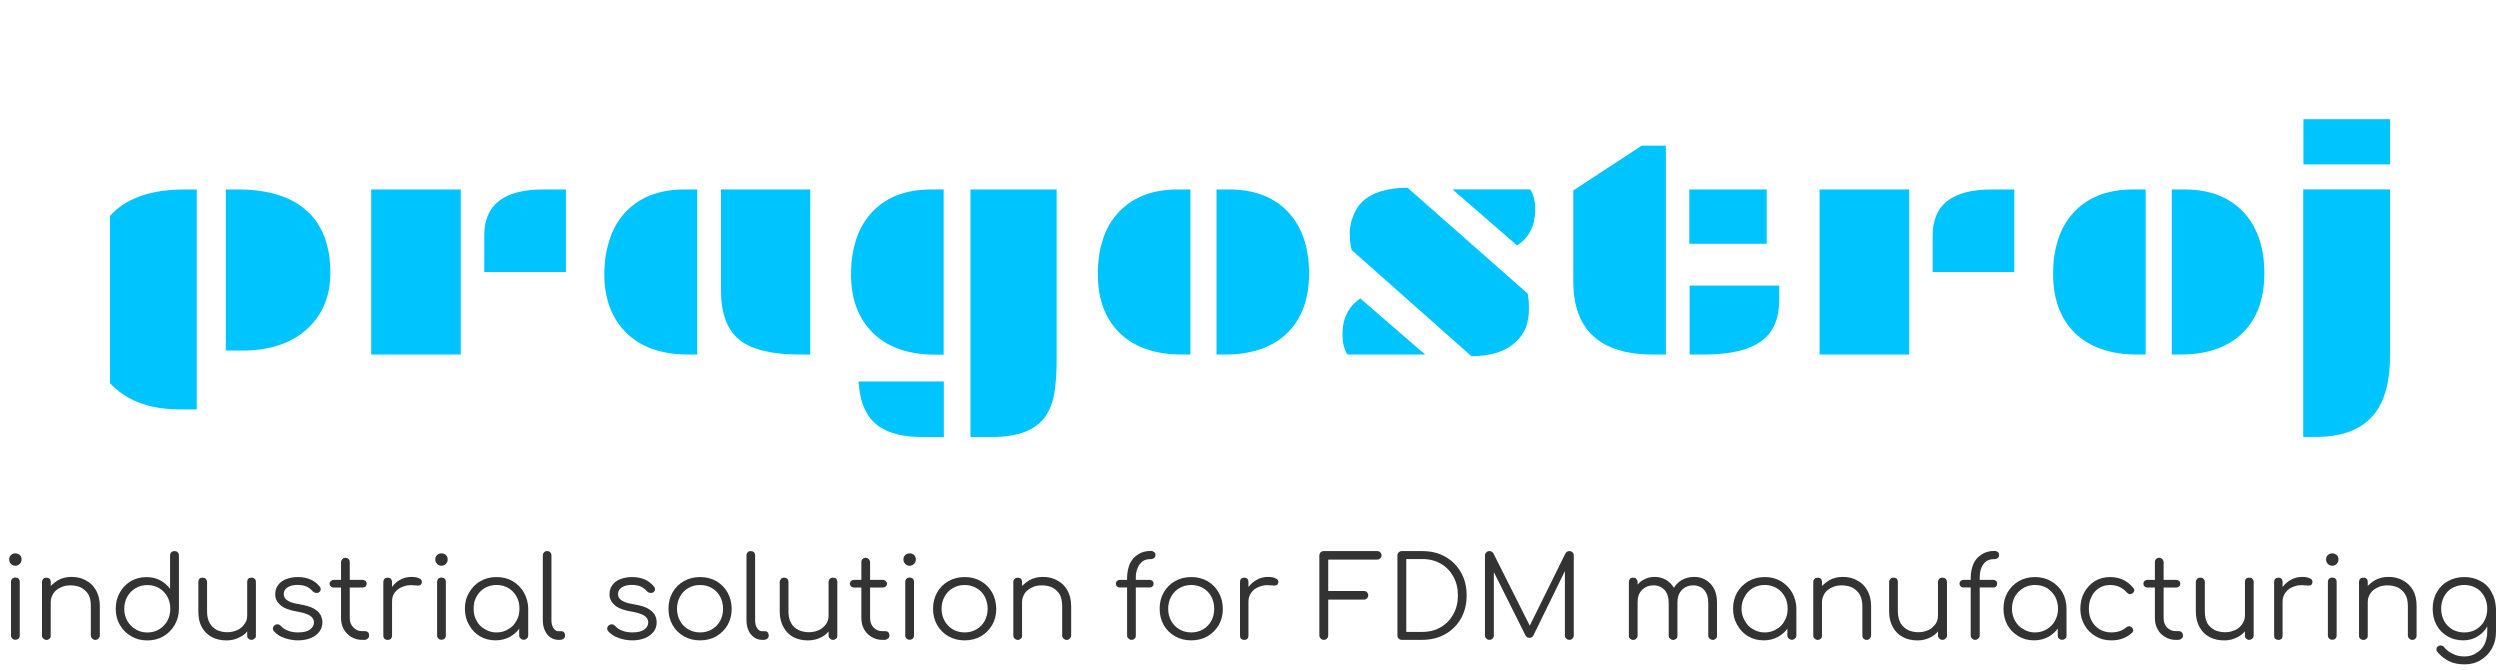 <svg width="362" height="97" viewBox="0 0 362 97" fill="none" xmlns="http://www.w3.org/2000/svg">
<path d="M2.235 92.637C2.037 92.637 1.889 92.571 1.774 92.456C1.659 92.341 1.593 92.193 1.593 91.995V84.275C1.593 84.077 1.659 83.912 1.774 83.797C1.889 83.682 2.037 83.632 2.235 83.632C2.416 83.632 2.581 83.682 2.696 83.797C2.811 83.912 2.861 84.077 2.861 84.275V91.995C2.861 92.193 2.811 92.341 2.696 92.456C2.581 92.571 2.416 92.637 2.235 92.637ZM2.219 81.921C1.972 81.921 1.774 81.838 1.593 81.657C1.412 81.476 1.33 81.262 1.33 81.015C1.33 80.735 1.412 80.521 1.609 80.357C1.774 80.209 1.988 80.126 2.235 80.126C2.465 80.126 2.663 80.209 2.861 80.357C3.042 80.521 3.124 80.735 3.124 81.015C3.124 81.262 3.042 81.476 2.861 81.657C2.679 81.838 2.465 81.921 2.219 81.921Z" fill="#333333"/>
<path d="M7.345 84.839C7.661 84.522 8.016 84.246 8.411 84.009C9.004 83.693 9.636 83.535 10.347 83.535C11.137 83.535 11.849 83.693 12.441 84.048C13.073 84.365 13.547 84.839 13.903 85.471C14.258 86.103 14.456 86.854 14.456 87.762V92.029C14.456 92.187 14.377 92.345 14.258 92.464C14.14 92.582 13.982 92.661 13.824 92.661C13.627 92.661 13.468 92.582 13.35 92.464C13.231 92.345 13.152 92.187 13.152 92.029V87.762C13.152 87.051 13.033 86.498 12.796 86.064C12.52 85.629 12.164 85.313 11.73 85.076C11.295 84.878 10.781 84.76 10.228 84.76C9.675 84.76 9.201 84.839 8.767 85.076C8.332 85.273 7.977 85.55 7.74 85.905C7.503 86.3 7.345 86.696 7.345 87.17V92.029C7.345 92.227 7.305 92.385 7.186 92.464C7.068 92.582 6.91 92.661 6.752 92.661C6.554 92.661 6.396 92.582 6.277 92.464C6.159 92.385 6.08 92.227 6.08 92.029V84.286C6.08 84.088 6.159 83.93 6.277 83.811C6.396 83.693 6.554 83.653 6.752 83.653C6.91 83.653 7.068 83.693 7.186 83.811C7.305 83.93 7.345 84.088 7.345 84.286V84.839Z" fill="#333333"/>
<path d="M21.333 92.735C20.461 92.735 19.687 92.538 18.996 92.126C18.305 91.731 17.761 91.188 17.366 90.496C16.955 89.805 16.757 89.015 16.757 88.142C16.757 87.27 16.955 86.496 17.35 85.805C17.728 85.113 18.255 84.57 18.93 84.159C19.605 83.764 20.362 83.566 21.202 83.566C21.942 83.566 22.601 83.714 23.194 84.027C23.786 84.34 24.264 84.768 24.626 85.278V80.438C24.626 80.241 24.692 80.093 24.807 79.961C24.922 79.846 25.087 79.796 25.268 79.796C25.449 79.796 25.613 79.846 25.729 79.961C25.844 80.093 25.91 80.241 25.91 80.438V88.208C25.893 89.064 25.679 89.838 25.284 90.513C24.873 91.204 24.329 91.748 23.654 92.143C22.963 92.538 22.189 92.735 21.333 92.735ZM21.333 91.583C21.975 91.583 22.535 91.435 23.046 91.122C23.539 90.826 23.934 90.414 24.231 89.904C24.511 89.394 24.659 88.801 24.659 88.142C24.659 87.5 24.511 86.908 24.231 86.381C23.934 85.871 23.539 85.459 23.046 85.163C22.535 84.867 21.975 84.718 21.333 84.718C20.708 84.718 20.148 84.867 19.638 85.163C19.128 85.459 18.733 85.871 18.436 86.381C18.14 86.908 17.992 87.5 17.992 88.142C17.992 88.801 18.14 89.394 18.436 89.904C18.733 90.414 19.128 90.826 19.638 91.122C20.148 91.435 20.708 91.583 21.333 91.583Z" fill="#333333"/>
<path d="M35.793 91.428C35.516 91.784 35.16 92.06 34.725 92.258C34.172 92.574 33.501 92.732 32.79 92.732C32 92.732 31.328 92.574 30.696 92.258C30.103 91.942 29.59 91.468 29.234 90.835C28.879 90.203 28.721 89.453 28.721 88.544V84.277C28.721 84.08 28.76 83.961 28.879 83.803C28.997 83.684 29.155 83.645 29.352 83.645C29.511 83.645 29.668 83.684 29.787 83.803C29.905 83.961 29.984 84.08 29.984 84.277V88.544C29.984 89.216 30.103 89.769 30.38 90.243C30.616 90.677 30.973 90.993 31.407 91.231C31.881 91.428 32.355 91.546 32.908 91.546C33.461 91.546 33.936 91.428 34.37 91.231C34.805 91.033 35.16 90.717 35.398 90.361C35.674 90.006 35.793 89.611 35.793 89.137V84.277C35.793 84.08 35.832 83.922 35.951 83.803C36.069 83.684 36.227 83.645 36.425 83.645C36.622 83.645 36.74 83.684 36.859 83.803C37.017 83.922 37.056 84.08 37.056 84.277V92.021C37.056 92.218 37.017 92.376 36.859 92.455C36.74 92.574 36.622 92.653 36.425 92.653C36.227 92.653 36.069 92.574 35.951 92.455C35.832 92.376 35.793 92.218 35.793 92.021V91.428Z" fill="#333333"/>
<path d="M43.143 92.726C42.501 92.726 41.859 92.611 41.217 92.397C40.575 92.183 40.065 91.854 39.67 91.409C39.555 91.278 39.505 91.129 39.522 90.965C39.538 90.8 39.62 90.652 39.769 90.537C39.917 90.421 40.081 90.388 40.246 90.405C40.411 90.421 40.542 90.504 40.657 90.619C40.921 90.932 41.267 91.162 41.711 91.327C42.139 91.492 42.616 91.574 43.143 91.574C43.95 91.574 44.542 91.426 44.905 91.146C45.267 90.866 45.448 90.537 45.464 90.142C45.464 89.746 45.283 89.417 44.905 89.154C44.526 88.907 43.917 88.709 43.061 88.561C41.958 88.38 41.135 88.084 40.625 87.639C40.114 87.195 39.851 86.685 39.851 86.076C39.851 85.516 39.999 85.055 40.295 84.676C40.592 84.298 40.987 84.018 41.481 83.837C41.974 83.656 42.518 83.557 43.11 83.557C43.851 83.557 44.477 83.689 45.02 83.936C45.547 84.183 45.975 84.528 46.304 84.956C46.419 85.104 46.452 85.252 46.436 85.401C46.419 85.549 46.32 85.68 46.172 85.779C46.041 85.862 45.892 85.878 45.728 85.845C45.547 85.829 45.398 85.746 45.283 85.615C45.003 85.302 44.691 85.071 44.328 84.907C43.966 84.775 43.555 84.693 43.077 84.693C42.468 84.693 41.991 84.825 41.629 85.055C41.267 85.302 41.086 85.615 41.086 85.993C41.086 86.24 41.151 86.471 41.3 86.652C41.431 86.833 41.662 86.997 42.007 87.146C42.337 87.294 42.797 87.409 43.407 87.508C44.23 87.639 44.888 87.837 45.365 88.084C45.843 88.347 46.172 88.644 46.386 88.989C46.584 89.335 46.682 89.714 46.682 90.125C46.682 90.635 46.534 91.096 46.238 91.475C45.925 91.87 45.514 92.183 44.987 92.397C44.444 92.611 43.835 92.726 43.143 92.726Z" fill="#333333"/>
<path d="M49.381 83.964V81.436C49.381 81.238 49.46 81.08 49.579 80.962C49.658 80.843 49.816 80.764 50.013 80.764C50.211 80.764 50.368 80.843 50.487 80.962C50.605 81.08 50.645 81.238 50.645 81.436V83.964H52.502C52.66 83.964 52.819 84.043 52.937 84.122C53.016 84.241 53.094 84.359 53.094 84.517C53.094 84.675 53.016 84.833 52.937 84.912C52.819 85.031 52.66 85.07 52.502 85.07H50.645V89.456C50.645 90.048 50.803 90.483 51.159 90.838C51.475 91.194 51.91 91.392 52.423 91.392H52.858C53.016 91.392 53.173 91.431 53.292 91.55C53.41 91.668 53.45 91.826 53.45 92.024C53.45 92.221 53.371 92.379 53.253 92.458C53.134 92.577 52.976 92.656 52.779 92.656H52.423C51.83 92.656 51.317 92.498 50.843 92.221C50.408 91.945 50.053 91.589 49.776 91.115C49.5 90.641 49.381 90.088 49.381 89.456V85.07H48.314C48.156 85.07 47.998 85.031 47.919 84.912C47.8 84.833 47.721 84.675 47.721 84.517C47.721 84.359 47.8 84.241 47.919 84.122C47.998 84.043 48.156 83.964 48.314 83.964H49.381Z" fill="#333333"/>
<path d="M56.77 84.997C57.047 84.602 57.402 84.246 57.837 84.009C58.35 83.693 58.943 83.535 59.575 83.535C60.089 83.535 60.484 83.614 60.761 83.772C61.037 83.89 61.116 84.128 61.077 84.404C60.998 84.562 60.959 84.681 60.84 84.72C60.721 84.76 60.603 84.799 60.445 84.799C60.326 84.76 60.128 84.76 59.97 84.76C59.338 84.68 58.785 84.76 58.311 84.957C57.837 85.115 57.481 85.392 57.165 85.787C56.889 86.142 56.77 86.577 56.77 87.091V92.029C56.77 92.227 56.691 92.385 56.612 92.503C56.494 92.582 56.336 92.661 56.138 92.661C55.941 92.661 55.782 92.582 55.664 92.503C55.585 92.385 55.506 92.227 55.506 92.029V84.286C55.506 84.088 55.585 83.93 55.664 83.811C55.782 83.693 55.941 83.653 56.138 83.653C56.336 83.653 56.494 83.693 56.612 83.811C56.691 83.93 56.77 84.088 56.77 84.286V84.997Z" fill="#333333"/>
<path d="M63.933 92.637C63.736 92.637 63.587 92.571 63.472 92.456C63.357 92.341 63.291 92.193 63.291 91.995V84.275C63.291 84.077 63.357 83.912 63.472 83.797C63.587 83.682 63.736 83.632 63.933 83.632C64.114 83.632 64.279 83.682 64.394 83.797C64.509 83.912 64.559 84.077 64.559 84.275V91.995C64.559 92.193 64.509 92.341 64.394 92.456C64.279 92.571 64.114 92.637 63.933 92.637ZM63.917 81.921C63.67 81.921 63.472 81.838 63.291 81.657C63.11 81.476 63.028 81.262 63.028 81.015C63.028 80.735 63.11 80.521 63.308 80.357C63.472 80.209 63.686 80.126 63.933 80.126C64.164 80.126 64.361 80.209 64.559 80.357C64.74 80.521 64.822 80.735 64.822 81.015C64.822 81.262 64.74 81.476 64.559 81.657C64.378 81.838 64.164 81.921 63.917 81.921Z" fill="#333333"/>
<path d="M76.483 88.14V92.012C76.483 92.209 76.403 92.367 76.285 92.446C76.166 92.565 76.009 92.644 75.851 92.644C75.653 92.644 75.495 92.565 75.376 92.446C75.257 92.367 75.178 92.209 75.178 92.012V91.024C74.862 91.498 74.428 91.854 73.915 92.17C73.282 92.526 72.571 92.723 71.781 92.723C70.912 92.723 70.161 92.525 69.489 92.13C68.817 91.735 68.304 91.182 67.909 90.471C67.514 89.799 67.316 89.009 67.316 88.14C67.316 87.271 67.514 86.481 67.949 85.77C68.344 85.098 68.857 84.545 69.569 84.15C70.24 83.754 71.031 83.557 71.9 83.557C72.769 83.557 73.558 83.754 74.23 84.15C74.902 84.545 75.456 85.098 75.851 85.77C76.246 86.481 76.483 87.271 76.483 88.14ZM71.9 91.577C72.532 91.577 73.124 91.419 73.598 91.103C74.112 90.827 74.507 90.431 74.783 89.878C75.099 89.365 75.218 88.772 75.218 88.14C75.218 87.469 75.099 86.915 74.783 86.362C74.507 85.849 74.112 85.453 73.598 85.137C73.124 84.861 72.532 84.703 71.9 84.703C71.268 84.703 70.714 84.861 70.201 85.137C69.687 85.453 69.292 85.849 69.015 86.362C68.699 86.915 68.581 87.469 68.581 88.14C68.581 88.772 68.699 89.365 69.015 89.878C69.292 90.431 69.687 90.827 70.201 91.103C70.714 91.419 71.268 91.577 71.9 91.577Z" fill="#333333"/>
<path d="M80.87 92.653C80.425 92.653 80.046 92.538 79.701 92.291C79.355 92.044 79.075 91.715 78.894 91.287C78.697 90.859 78.598 90.365 78.598 89.805V80.422C78.598 80.241 78.664 80.093 78.779 79.961C78.894 79.846 79.042 79.796 79.223 79.796C79.404 79.796 79.569 79.846 79.684 79.961C79.783 80.093 79.849 80.241 79.849 80.422V89.805C79.849 90.282 79.948 90.661 80.145 90.957C80.326 91.254 80.573 91.402 80.87 91.402H81.281C81.446 91.402 81.578 91.451 81.676 91.566C81.775 91.698 81.824 91.846 81.824 92.027C81.824 92.208 81.758 92.357 81.627 92.472C81.479 92.587 81.298 92.653 81.084 92.653H80.87Z" fill="#333333"/>
<path d="M91.547 92.726C90.905 92.726 90.263 92.611 89.621 92.397C88.979 92.183 88.469 91.854 88.074 91.409C87.958 91.278 87.909 91.129 87.925 90.965C87.942 90.8 88.024 90.652 88.172 90.537C88.32 90.421 88.485 90.388 88.65 90.405C88.814 90.421 88.946 90.504 89.061 90.619C89.325 90.932 89.67 91.162 90.115 91.327C90.543 91.492 91.02 91.574 91.547 91.574C92.354 91.574 92.946 91.426 93.308 91.146C93.671 90.866 93.852 90.537 93.868 90.142C93.868 89.746 93.687 89.417 93.308 89.154C92.93 88.907 92.321 88.709 91.465 88.561C90.362 88.38 89.539 88.084 89.028 87.639C88.518 87.195 88.255 86.685 88.255 86.076C88.255 85.516 88.403 85.055 88.699 84.676C88.996 84.298 89.391 84.018 89.884 83.837C90.378 83.656 90.921 83.557 91.514 83.557C92.255 83.557 92.88 83.689 93.424 83.936C93.95 84.183 94.378 84.528 94.708 84.956C94.823 85.104 94.856 85.252 94.839 85.401C94.823 85.549 94.724 85.68 94.576 85.779C94.444 85.862 94.296 85.878 94.132 85.845C93.95 85.829 93.802 85.746 93.687 85.615C93.407 85.302 93.094 85.071 92.732 84.907C92.37 84.775 91.959 84.693 91.481 84.693C90.872 84.693 90.395 84.825 90.033 85.055C89.67 85.302 89.489 85.615 89.489 85.993C89.489 86.24 89.555 86.471 89.703 86.652C89.835 86.833 90.066 86.997 90.411 87.146C90.74 87.294 91.201 87.409 91.81 87.508C92.633 87.639 93.292 87.837 93.769 88.084C94.247 88.347 94.576 88.644 94.79 88.989C94.987 89.335 95.086 89.714 95.086 90.125C95.086 90.635 94.938 91.096 94.642 91.475C94.329 91.87 93.918 92.183 93.391 92.397C92.847 92.611 92.238 92.726 91.547 92.726Z" fill="#333333"/>
<path d="M101.373 92.726C100.5 92.726 99.71 92.528 99.019 92.133C98.327 91.738 97.784 91.195 97.389 90.504C96.994 89.812 96.796 89.022 96.796 88.15C96.796 87.261 96.994 86.471 97.389 85.779C97.784 85.088 98.327 84.545 99.019 84.15C99.71 83.754 100.5 83.557 101.373 83.557C102.245 83.557 103.035 83.754 103.727 84.15C104.401 84.545 104.945 85.088 105.34 85.779C105.735 86.471 105.932 87.261 105.949 88.15C105.949 89.022 105.751 89.812 105.356 90.504C104.945 91.195 104.401 91.738 103.727 92.133C103.035 92.528 102.245 92.726 101.373 92.726ZM101.373 91.574C102.015 91.574 102.574 91.426 103.085 91.129C103.595 90.833 103.99 90.421 104.27 89.911C104.55 89.401 104.698 88.808 104.698 88.15C104.698 87.491 104.55 86.899 104.27 86.372C103.99 85.862 103.595 85.45 103.085 85.154C102.574 84.857 102.015 84.709 101.373 84.709C100.73 84.709 100.171 84.857 99.66 85.154C99.15 85.45 98.755 85.862 98.475 86.372C98.179 86.899 98.031 87.491 98.031 88.15C98.031 88.808 98.179 89.401 98.475 89.911C98.755 90.421 99.15 90.833 99.66 91.129C100.171 91.426 100.73 91.574 101.373 91.574Z" fill="#333333"/>
<path d="M110.361 92.653C109.916 92.653 109.537 92.538 109.192 92.291C108.846 92.044 108.566 91.715 108.385 91.287C108.188 90.859 108.089 90.365 108.089 89.805V80.422C108.089 80.241 108.155 80.093 108.27 79.961C108.385 79.846 108.533 79.796 108.714 79.796C108.895 79.796 109.06 79.846 109.175 79.961C109.274 80.093 109.34 80.241 109.34 80.422V89.805C109.34 90.282 109.439 90.661 109.636 90.957C109.817 91.254 110.064 91.402 110.361 91.402H110.772C110.937 91.402 111.068 91.451 111.167 91.566C111.266 91.698 111.315 91.846 111.315 92.027C111.315 92.208 111.25 92.357 111.118 92.472C110.97 92.587 110.789 92.653 110.575 92.653H110.361Z" fill="#333333"/>
<path d="M119.977 84.277C119.977 84.08 120.056 83.922 120.175 83.803C120.293 83.684 120.412 83.645 120.609 83.645C120.807 83.645 120.965 83.684 121.084 83.803C121.202 83.922 121.241 84.08 121.241 84.277V92.021C121.241 92.218 121.202 92.376 121.084 92.455C120.965 92.574 120.807 92.653 120.609 92.653C120.412 92.653 120.293 92.574 120.175 92.455C120.056 92.376 119.977 92.218 119.977 92.021V91.428C119.701 91.784 119.345 92.06 118.95 92.258C118.358 92.574 117.686 92.732 116.975 92.732C116.224 92.732 115.513 92.574 114.881 92.258C114.288 91.942 113.814 91.468 113.459 90.835C113.103 90.203 112.905 89.453 112.905 88.544V84.277C112.905 84.08 112.984 83.961 113.103 83.803C113.221 83.684 113.34 83.645 113.537 83.645C113.735 83.645 113.854 83.684 114.012 83.803C114.13 83.961 114.17 84.08 114.17 84.277V88.544C114.17 89.216 114.289 89.769 114.565 90.243C114.802 90.677 115.157 90.993 115.631 91.231C116.066 91.428 116.58 91.546 117.133 91.546C117.647 91.546 118.16 91.428 118.595 91.231C119.029 91.033 119.345 90.717 119.622 90.361C119.859 90.006 119.977 89.611 119.977 89.137V84.277Z" fill="#333333"/>
<path d="M124.724 83.964V81.436C124.724 81.238 124.764 81.08 124.883 80.962C125.001 80.843 125.159 80.764 125.356 80.764C125.514 80.764 125.672 80.843 125.791 80.962C125.909 81.08 125.988 81.238 125.988 81.436V83.964H127.846C128.004 83.964 128.162 84.043 128.241 84.122C128.359 84.241 128.438 84.359 128.438 84.517C128.438 84.675 128.359 84.833 128.241 84.912C128.162 85.031 128.004 85.07 127.846 85.07H125.988V89.456C125.988 90.048 126.147 90.483 126.463 90.838C126.819 91.194 127.213 91.392 127.727 91.392H128.201C128.36 91.392 128.517 91.431 128.636 91.55C128.715 91.668 128.794 91.826 128.794 92.024C128.794 92.221 128.715 92.379 128.597 92.458C128.439 92.577 128.28 92.656 128.083 92.656H127.727C127.174 92.656 126.66 92.498 126.186 92.221C125.751 91.945 125.357 91.589 125.12 91.115C124.843 90.641 124.724 90.088 124.724 89.456V85.07H123.658C123.5 85.07 123.341 85.031 123.223 84.912C123.144 84.833 123.065 84.675 123.065 84.517C123.065 84.359 123.144 84.241 123.223 84.122C123.341 84.043 123.5 83.964 123.658 83.964H124.724Z" fill="#333333"/>
<path d="M131.723 92.637C131.525 92.637 131.377 92.571 131.262 92.456C131.147 92.341 131.081 92.193 131.081 91.995V84.275C131.081 84.077 131.147 83.912 131.262 83.797C131.377 83.682 131.525 83.632 131.723 83.632C131.904 83.632 132.068 83.682 132.184 83.797C132.299 83.912 132.348 84.077 132.348 84.275V91.995C132.348 92.193 132.299 92.341 132.184 92.456C132.068 92.571 131.904 92.637 131.723 92.637ZM131.706 81.921C131.459 81.921 131.262 81.838 131.081 81.657C130.9 81.476 130.817 81.262 130.817 81.015C130.817 80.735 130.9 80.521 131.097 80.357C131.262 80.209 131.476 80.126 131.723 80.126C131.953 80.126 132.151 80.209 132.348 80.357C132.529 80.521 132.612 80.735 132.612 81.015C132.612 81.262 132.529 81.476 132.348 81.657C132.167 81.838 131.953 81.921 131.706 81.921Z" fill="#333333"/>
<path d="M139.682 92.726C138.81 92.726 138.02 92.528 137.328 92.133C136.637 91.738 136.094 91.195 135.699 90.504C135.303 89.812 135.106 89.022 135.106 88.15C135.106 87.261 135.303 86.471 135.699 85.779C136.094 85.088 136.637 84.545 137.328 84.15C138.02 83.754 138.81 83.557 139.682 83.557C140.555 83.557 141.345 83.754 142.036 84.15C142.711 84.545 143.255 85.088 143.65 85.779C144.045 86.471 144.242 87.261 144.259 88.15C144.259 89.022 144.061 89.812 143.666 90.504C143.255 91.195 142.711 91.738 142.036 92.133C141.345 92.528 140.555 92.726 139.682 92.726ZM139.682 91.574C140.324 91.574 140.884 91.426 141.394 91.129C141.905 90.833 142.3 90.421 142.58 89.911C142.859 89.401 143.008 88.808 143.008 88.15C143.008 87.491 142.859 86.899 142.58 86.372C142.3 85.862 141.905 85.45 141.394 85.154C140.884 84.857 140.324 84.709 139.682 84.709C139.04 84.709 138.481 84.857 137.97 85.154C137.46 85.45 137.065 85.862 136.785 86.372C136.489 86.899 136.341 87.491 136.341 88.15C136.341 88.808 136.489 89.401 136.785 89.911C137.065 90.421 137.46 90.833 137.97 91.129C138.481 91.426 139.04 91.574 139.682 91.574Z" fill="#333333"/>
<path d="M147.993 84.839C148.309 84.522 148.665 84.246 149.06 84.009C149.652 83.693 150.285 83.535 150.996 83.535C151.786 83.535 152.497 83.693 153.09 84.048C153.722 84.365 154.196 84.839 154.551 85.471C154.907 86.103 155.105 86.854 155.105 87.762V92.029C155.105 92.187 155.026 92.345 154.907 92.464C154.789 92.582 154.631 92.661 154.473 92.661C154.275 92.661 154.117 92.582 153.998 92.464C153.88 92.345 153.801 92.187 153.801 92.029V87.762C153.801 87.051 153.682 86.498 153.445 86.064C153.168 85.629 152.813 85.313 152.378 85.076C151.944 84.878 151.43 84.76 150.877 84.76C150.324 84.76 149.85 84.839 149.415 85.076C148.981 85.273 148.625 85.55 148.388 85.905C148.151 86.3 147.993 86.696 147.993 87.17V92.029C147.993 92.227 147.954 92.385 147.835 92.464C147.717 92.582 147.559 92.661 147.401 92.661C147.203 92.661 147.045 92.582 146.926 92.464C146.808 92.385 146.729 92.227 146.729 92.029V84.286C146.729 84.088 146.808 83.93 146.926 83.811C147.045 83.693 147.203 83.653 147.401 83.653C147.559 83.653 147.717 83.693 147.835 83.811C147.954 83.93 147.993 84.088 147.993 84.286V84.839Z" fill="#333333"/>
<path d="M163.203 83.962V83.646C163.203 82.895 163.361 82.224 163.599 81.631C163.875 81.039 164.27 80.604 164.784 80.288C165.297 79.932 165.929 79.774 166.68 79.774C166.877 79.774 166.996 79.853 167.154 79.972C167.273 80.051 167.312 80.209 167.312 80.367C167.312 80.525 167.273 80.683 167.154 80.762C166.996 80.881 166.877 80.96 166.68 80.96C166.166 80.96 165.771 81.038 165.455 81.276C165.139 81.513 164.902 81.829 164.744 82.224C164.547 82.619 164.467 83.093 164.467 83.607V83.962H166.443C166.64 83.962 166.759 84.041 166.877 84.12C166.996 84.239 167.035 84.357 167.035 84.515C167.035 84.673 166.996 84.831 166.877 84.91C166.759 85.029 166.64 85.069 166.443 85.069H164.467V92.022C164.467 92.219 164.428 92.377 164.309 92.456C164.191 92.575 164.033 92.654 163.835 92.654C163.677 92.654 163.519 92.575 163.401 92.456C163.282 92.377 163.203 92.219 163.203 92.022V85.069H162.176C161.979 85.069 161.86 85.029 161.741 84.91C161.623 84.831 161.584 84.673 161.584 84.515C161.584 84.357 161.623 84.239 161.741 84.12C161.86 84.041 161.979 83.962 162.176 83.962H163.203Z" fill="#333333"/>
<path d="M172.494 92.726C171.621 92.726 170.831 92.528 170.14 92.133C169.448 91.738 168.905 91.195 168.51 90.504C168.115 89.812 167.917 89.022 167.917 88.15C167.917 87.261 168.115 86.471 168.51 85.779C168.905 85.088 169.448 84.545 170.14 84.15C170.831 83.754 171.621 83.557 172.494 83.557C173.366 83.557 174.156 83.754 174.848 84.15C175.523 84.545 176.066 85.088 176.461 85.779C176.856 86.471 177.054 87.261 177.07 88.15C177.07 89.022 176.873 89.812 176.478 90.504C176.066 91.195 175.523 91.738 174.848 92.133C174.156 92.528 173.366 92.726 172.494 92.726ZM172.494 91.574C173.136 91.574 173.696 91.426 174.206 91.129C174.716 90.833 175.111 90.421 175.391 89.911C175.671 89.401 175.819 88.808 175.819 88.15C175.819 87.491 175.671 86.899 175.391 86.372C175.111 85.862 174.716 85.45 174.206 85.154C173.696 84.857 173.136 84.709 172.494 84.709C171.852 84.709 171.292 84.857 170.782 85.154C170.272 85.45 169.876 85.862 169.597 86.372C169.3 86.899 169.152 87.491 169.152 88.15C169.152 88.808 169.3 89.401 169.597 89.911C169.876 90.421 170.272 90.833 170.782 91.129C171.292 91.426 171.852 91.574 172.494 91.574Z" fill="#333333"/>
<path d="M180.776 84.997C181.092 84.602 181.447 84.246 181.882 84.009C182.395 83.693 182.988 83.535 183.62 83.535C184.094 83.535 184.49 83.614 184.766 83.772C185.043 83.89 185.162 84.128 185.083 84.404C185.043 84.562 184.964 84.681 184.885 84.72C184.767 84.76 184.648 84.799 184.49 84.799C184.332 84.76 184.174 84.76 183.976 84.76C183.383 84.68 182.831 84.76 182.356 84.957C181.882 85.115 181.487 85.392 181.211 85.787C180.934 86.142 180.776 86.577 180.776 87.091V92.029C180.776 92.227 180.736 92.385 180.618 92.503C180.499 92.582 180.381 92.661 180.183 92.661C179.986 92.661 179.827 92.582 179.709 92.503C179.59 92.385 179.552 92.227 179.552 92.029V84.286C179.552 84.088 179.59 83.93 179.709 83.811C179.827 83.693 179.986 83.653 180.183 83.653C180.381 83.653 180.499 83.693 180.618 83.811C180.736 83.93 180.776 84.088 180.776 84.286V84.997Z" fill="#333333"/>
<path d="M191.684 92.653C191.503 92.653 191.355 92.587 191.24 92.455C191.108 92.34 191.042 92.192 191.042 92.011V80.438C191.042 80.257 191.108 80.093 191.223 79.977C191.338 79.862 191.503 79.796 191.684 79.796H199.405C199.586 79.796 199.75 79.846 199.865 79.961C199.981 80.093 200.047 80.241 200.047 80.422C200.047 80.587 199.981 80.735 199.865 80.85C199.75 80.965 199.586 81.031 199.405 81.031H192.326V85.574H197.479C197.66 85.574 197.824 85.64 197.939 85.755C198.055 85.871 198.121 86.019 198.121 86.2C198.121 86.381 198.055 86.529 197.939 86.644C197.824 86.76 197.66 86.825 197.479 86.825H192.326V92.011C192.326 92.192 192.26 92.34 192.145 92.455C192.03 92.587 191.865 92.653 191.684 92.653Z" fill="#333333"/>
<path d="M202.988 92.653C202.807 92.653 202.642 92.587 202.527 92.472C202.412 92.357 202.346 92.192 202.346 92.011V80.438C202.346 80.257 202.412 80.093 202.527 79.977C202.642 79.862 202.807 79.796 202.988 79.796H205.951C206.889 79.796 207.762 79.945 208.552 80.257C209.326 80.587 210.001 81.014 210.577 81.591C211.153 82.183 211.597 82.858 211.91 83.632C212.223 84.406 212.371 85.278 212.371 86.216C212.371 87.155 212.223 88.027 211.91 88.801C211.597 89.591 211.153 90.266 210.577 90.842C210.001 91.418 209.326 91.863 208.552 92.175C207.762 92.488 206.889 92.653 205.951 92.653H202.988ZM203.63 91.501H205.951C206.955 91.501 207.861 91.27 208.634 90.809C209.408 90.365 210.001 89.739 210.445 88.933C210.89 88.142 211.104 87.237 211.104 86.216C211.104 85.196 210.89 84.29 210.445 83.484C210.001 82.694 209.408 82.068 208.634 81.624C207.861 81.179 206.955 80.949 205.951 80.949H203.63V91.501Z" fill="#333333"/>
<path d="M215.666 92.653C215.485 92.653 215.337 92.587 215.222 92.455C215.09 92.34 215.024 92.192 215.024 92.011V80.438C215.024 80.257 215.09 80.093 215.222 79.977C215.337 79.862 215.485 79.796 215.666 79.796C215.93 79.796 216.127 79.912 216.242 80.126L221.51 90.595L226.679 80.126C226.811 79.912 227.008 79.796 227.255 79.796C227.436 79.796 227.584 79.862 227.7 79.977C227.815 80.093 227.881 80.257 227.881 80.438V92.011C227.881 92.192 227.815 92.34 227.7 92.455C227.584 92.587 227.436 92.653 227.255 92.653C227.074 92.653 226.91 92.587 226.794 92.455C226.663 92.34 226.597 92.192 226.597 92.011V82.694L222.02 92.044C221.905 92.258 221.708 92.357 221.461 92.357C221.181 92.357 220.983 92.225 220.868 91.962L216.308 82.842V92.011C216.308 92.192 216.242 92.34 216.127 92.455C215.995 92.587 215.847 92.653 215.666 92.653Z" fill="#333333"/>
<path d="M242.38 85.115C242.657 84.641 243.051 84.286 243.486 84.009C244.039 83.693 244.632 83.535 245.343 83.535C245.975 83.535 246.568 83.693 247.042 84.009C247.555 84.325 247.95 84.76 248.227 85.313C248.503 85.866 248.622 86.537 248.622 87.288V92.029C248.622 92.227 248.582 92.385 248.464 92.464C248.345 92.582 248.187 92.661 248.029 92.661C247.832 92.661 247.674 92.582 247.556 92.464C247.437 92.385 247.358 92.227 247.358 92.029V87.288C247.358 86.498 247.161 85.905 246.765 85.431C246.37 84.997 245.817 84.76 245.185 84.76C244.513 84.76 243.96 84.997 243.525 85.431C243.091 85.905 242.893 86.498 242.893 87.209V87.249V87.288V92.029C242.893 92.227 242.854 92.385 242.735 92.464C242.617 92.582 242.459 92.661 242.261 92.661C242.064 92.661 241.945 92.582 241.827 92.464C241.669 92.385 241.629 92.227 241.629 92.029V87.288C241.629 86.498 241.432 85.905 241.037 85.431C240.602 84.997 240.089 84.76 239.456 84.76C238.785 84.76 238.231 84.957 237.757 85.431C237.323 85.866 237.125 86.459 237.125 87.17V92.029C237.125 92.227 237.046 92.385 236.928 92.464C236.849 92.582 236.691 92.661 236.493 92.661C236.296 92.661 236.137 92.582 236.019 92.464C235.9 92.385 235.861 92.227 235.861 92.029V84.286C235.861 84.088 235.9 83.969 236.019 83.811C236.137 83.693 236.296 83.653 236.493 83.653C236.691 83.653 236.849 83.693 236.928 83.811C237.046 83.969 237.125 84.088 237.125 84.286V84.641C237.323 84.404 237.6 84.167 237.876 84.009C238.39 83.693 238.942 83.535 239.574 83.535C240.246 83.535 240.799 83.693 241.313 84.009C241.748 84.286 242.104 84.641 242.38 85.115Z" fill="#333333"/>
<path d="M258.81 91.024C258.494 91.498 258.059 91.854 257.545 92.17C256.913 92.526 256.203 92.723 255.412 92.723C254.543 92.723 253.792 92.525 253.121 92.13C252.449 91.735 251.935 91.182 251.54 90.471C251.145 89.799 250.948 89.009 250.948 88.14C250.948 87.271 251.145 86.481 251.54 85.77C251.975 85.098 252.488 84.545 253.199 84.15C253.871 83.754 254.661 83.557 255.531 83.557C256.4 83.557 257.19 83.754 257.862 84.15C258.533 84.545 259.086 85.098 259.481 85.77C259.876 86.481 260.113 87.271 260.113 88.14V92.012C260.113 92.209 260.034 92.367 259.916 92.446C259.797 92.565 259.639 92.644 259.481 92.644C259.284 92.644 259.126 92.565 259.008 92.446C258.889 92.367 258.81 92.209 258.81 92.012V91.024ZM255.531 91.577C256.163 91.577 256.756 91.419 257.23 91.103C257.743 90.827 258.138 90.431 258.415 89.878C258.731 89.365 258.849 88.772 258.849 88.14C258.849 87.469 258.731 86.915 258.415 86.362C258.138 85.849 257.743 85.453 257.23 85.137C256.756 84.861 256.163 84.703 255.531 84.703C254.898 84.703 254.346 84.861 253.832 85.137C253.319 85.453 252.923 85.849 252.647 86.362C252.331 86.915 252.172 87.469 252.172 88.14C252.172 88.772 252.331 89.365 252.647 89.878C252.923 90.431 253.319 90.827 253.832 91.103C254.346 91.419 254.898 91.577 255.531 91.577Z" fill="#333333"/>
<path d="M263.823 84.839C264.139 84.522 264.495 84.246 264.89 84.009C265.483 83.693 266.115 83.535 266.826 83.535C267.616 83.535 268.327 83.693 268.92 84.048C269.552 84.365 270.026 84.839 270.381 85.471C270.737 86.103 270.935 86.854 270.935 87.762V92.029C270.935 92.187 270.856 92.345 270.737 92.464C270.619 92.582 270.461 92.661 270.303 92.661C270.105 92.661 269.948 92.582 269.829 92.464C269.71 92.345 269.671 92.187 269.671 92.029V87.762C269.671 87.051 269.513 86.498 269.276 86.064C268.999 85.629 268.643 85.313 268.209 85.076C267.774 84.878 267.261 84.76 266.708 84.76C266.155 84.76 265.68 84.839 265.245 85.076C264.811 85.273 264.455 85.55 264.218 85.905C263.981 86.3 263.823 86.696 263.823 87.17V92.029C263.823 92.227 263.784 92.385 263.665 92.464C263.547 92.582 263.389 92.661 263.231 92.661C263.033 92.661 262.875 92.582 262.757 92.464C262.638 92.385 262.559 92.227 262.559 92.029V84.286C262.559 84.088 262.638 83.93 262.757 83.811C262.875 83.693 263.033 83.653 263.231 83.653C263.389 83.653 263.547 83.693 263.665 83.811C263.784 83.93 263.823 84.088 263.823 84.286V84.839Z" fill="#333333"/>
<path d="M280.617 84.277C280.617 84.08 280.696 83.922 280.814 83.803C280.933 83.684 281.091 83.645 281.249 83.645C281.446 83.645 281.605 83.684 281.723 83.803C281.842 83.922 281.921 84.08 281.921 84.277V92.021C281.921 92.218 281.842 92.376 281.723 92.455C281.605 92.574 281.446 92.653 281.249 92.653C281.091 92.653 280.933 92.574 280.814 92.455C280.696 92.376 280.617 92.218 280.617 92.021V91.428C280.34 91.784 279.985 92.06 279.59 92.258C278.997 92.574 278.365 92.732 277.654 92.732C276.864 92.732 276.153 92.574 275.56 92.258C274.928 91.942 274.454 91.468 274.098 90.835C273.742 90.203 273.545 89.453 273.545 88.544V84.277C273.545 84.08 273.624 83.961 273.742 83.803C273.861 83.684 274.019 83.645 274.177 83.645C274.375 83.645 274.533 83.684 274.651 83.803C274.77 83.961 274.809 84.08 274.809 84.277V88.544C274.809 89.216 274.967 89.769 275.204 90.243C275.481 90.677 275.836 90.993 276.271 91.231C276.705 91.428 277.219 91.546 277.773 91.546C278.326 91.546 278.799 91.428 279.234 91.231C279.669 91.033 279.985 90.717 280.261 90.361C280.498 90.006 280.617 89.611 280.617 89.137V84.277Z" fill="#333333"/>
<path d="M285.357 83.962V83.646C285.357 82.895 285.516 82.224 285.753 81.631C286.029 81.039 286.424 80.604 286.938 80.288C287.451 79.932 288.084 79.774 288.834 79.774C289.032 79.774 289.19 79.853 289.308 79.972C289.427 80.051 289.466 80.209 289.466 80.367C289.466 80.525 289.427 80.683 289.308 80.762C289.19 80.881 289.032 80.96 288.834 80.96C288.321 80.96 287.926 81.038 287.61 81.276C287.294 81.513 287.056 81.829 286.898 82.224C286.74 82.619 286.662 83.093 286.662 83.607V83.962H288.637C288.795 83.962 288.953 84.041 289.032 84.12C289.151 84.239 289.19 84.357 289.19 84.515C289.19 84.673 289.151 84.831 289.032 84.91C288.953 85.029 288.795 85.069 288.637 85.069H286.662V92.022C286.662 92.219 286.583 92.377 286.464 92.456C286.345 92.575 286.187 92.654 285.989 92.654C285.831 92.654 285.674 92.575 285.555 92.456C285.436 92.377 285.357 92.219 285.357 92.022V85.069H284.33C284.133 85.069 284.015 85.029 283.896 84.91C283.817 84.831 283.738 84.673 283.738 84.515C283.738 84.357 283.817 84.239 283.896 84.12C284.015 84.041 284.133 83.962 284.33 83.962H285.357Z" fill="#333333"/>
<path d="M299.23 88.14V92.012C299.23 92.209 299.192 92.367 299.073 92.446C298.955 92.565 298.796 92.644 298.599 92.644C298.401 92.644 298.243 92.565 298.125 92.446C298.006 92.367 297.967 92.209 297.967 92.012V91.024C297.611 91.498 297.177 91.854 296.703 92.17C296.07 92.526 295.32 92.723 294.53 92.723C293.7 92.723 292.949 92.525 292.277 92.13C291.606 91.735 291.053 91.182 290.658 90.471C290.302 89.799 290.104 89.009 290.104 88.14C290.104 87.271 290.302 86.481 290.697 85.77C291.092 85.098 291.645 84.545 292.317 84.15C293.028 83.754 293.818 83.557 294.648 83.557C295.517 83.557 296.307 83.754 296.979 84.15C297.69 84.545 298.243 85.098 298.638 85.77C299.033 86.481 299.23 87.271 299.23 88.14ZM294.648 91.577C295.319 91.577 295.873 91.419 296.386 91.103C296.86 90.827 297.255 90.431 297.571 89.878C297.848 89.365 298.006 88.772 298.006 88.14C298.006 87.469 297.848 86.915 297.571 86.362C297.255 85.849 296.86 85.453 296.386 85.137C295.873 84.861 295.319 84.703 294.648 84.703C294.055 84.703 293.463 84.861 292.989 85.137C292.475 85.453 292.08 85.849 291.764 86.362C291.487 86.915 291.329 87.469 291.329 88.14C291.329 88.772 291.487 89.365 291.764 89.878C292.08 90.431 292.475 90.827 292.989 91.103C293.463 91.419 294.055 91.577 294.648 91.577Z" fill="#333333"/>
<path d="M305.726 92.726C304.854 92.726 304.097 92.528 303.422 92.117C302.747 91.722 302.203 91.179 301.825 90.487C301.43 89.796 301.232 89.022 301.232 88.15C301.232 87.277 301.413 86.487 301.792 85.796C302.17 85.104 302.681 84.561 303.323 84.15C303.965 83.754 304.722 83.557 305.562 83.557C306.237 83.557 306.846 83.689 307.422 83.952C307.981 84.215 308.475 84.611 308.903 85.137C309.019 85.269 309.068 85.401 309.035 85.549C309.002 85.697 308.903 85.829 308.755 85.944C308.64 86.026 308.508 86.059 308.36 86.026C308.212 86.01 308.08 85.927 307.965 85.796C307.323 85.071 306.533 84.709 305.562 84.709C304.953 84.709 304.409 84.857 303.948 85.154C303.471 85.45 303.109 85.862 302.862 86.372C302.599 86.882 302.467 87.475 302.467 88.15C302.467 88.808 302.599 89.401 302.878 89.911C303.158 90.421 303.537 90.833 304.031 91.129C304.525 91.426 305.084 91.574 305.726 91.574C306.154 91.574 306.549 91.508 306.911 91.393C307.257 91.278 307.57 91.113 307.85 90.866C307.981 90.751 308.113 90.701 308.261 90.685C308.409 90.668 308.541 90.718 308.656 90.817C308.788 90.932 308.87 91.08 308.887 91.228C308.903 91.376 308.838 91.508 308.722 91.623C307.916 92.364 306.928 92.726 305.726 92.726Z" fill="#333333"/>
<path d="M312.029 83.964V81.436C312.029 81.238 312.068 81.08 312.187 80.962C312.305 80.843 312.463 80.764 312.621 80.764C312.819 80.764 312.977 80.843 313.096 80.962C313.214 81.08 313.293 81.238 313.293 81.436V83.964H315.15C315.308 83.964 315.427 84.043 315.545 84.122C315.664 84.241 315.703 84.359 315.703 84.517C315.703 84.675 315.664 84.833 315.545 84.912C315.427 85.031 315.308 85.07 315.15 85.07H313.293V89.456C313.293 90.048 313.451 90.483 313.767 90.838C314.123 91.194 314.518 91.392 315.031 91.392H315.506C315.664 91.392 315.822 91.431 315.901 91.55C316.019 91.668 316.098 91.826 316.098 92.024C316.098 92.221 316.019 92.379 315.901 92.458C315.743 92.577 315.584 92.656 315.387 92.656H315.031C314.478 92.656 313.926 92.498 313.491 92.221C313.017 91.945 312.661 91.589 312.424 91.115C312.147 90.641 312.029 90.088 312.029 89.456V85.07H310.962C310.765 85.07 310.646 85.031 310.528 84.912C310.409 84.833 310.37 84.675 310.37 84.517C310.37 84.359 310.409 84.241 310.528 84.122C310.646 84.043 310.765 83.964 310.962 83.964H312.029Z" fill="#333333"/>
<path d="M325.069 91.428C324.752 91.784 324.397 92.06 324.002 92.258C323.409 92.574 322.777 92.732 322.066 92.732C321.276 92.732 320.564 92.574 319.972 92.258C319.34 91.942 318.866 91.468 318.51 90.835C318.155 90.203 317.957 89.453 317.957 88.544V84.277C317.957 84.08 318.036 83.961 318.155 83.803C318.273 83.684 318.431 83.645 318.589 83.645C318.787 83.645 318.945 83.684 319.064 83.803C319.182 83.961 319.261 84.08 319.261 84.277V88.544C319.261 89.216 319.38 89.769 319.617 90.243C319.893 90.677 320.249 90.993 320.683 91.231C321.118 91.428 321.632 91.546 322.185 91.546C322.738 91.546 323.212 91.428 323.646 91.231C324.081 91.033 324.436 90.717 324.673 90.361C324.91 90.006 325.069 89.611 325.069 89.137V84.277C325.069 84.08 325.108 83.922 325.227 83.803C325.345 83.684 325.503 83.645 325.661 83.645C325.859 83.645 326.017 83.684 326.136 83.803C326.254 83.922 326.333 84.08 326.333 84.277V92.021C326.333 92.218 326.254 92.376 326.136 92.455C326.017 92.574 325.859 92.653 325.661 92.653C325.503 92.653 325.345 92.574 325.227 92.455C325.108 92.376 325.069 92.218 325.069 92.021V91.428Z" fill="#333333"/>
<path d="M330.518 84.997C330.834 84.602 331.189 84.246 331.624 84.009C332.138 83.693 332.73 83.535 333.363 83.535C333.837 83.535 334.232 83.614 334.508 83.772C334.785 83.89 334.904 84.128 334.825 84.404C334.785 84.562 334.706 84.681 334.627 84.72C334.509 84.76 334.39 84.799 334.232 84.799C334.074 84.76 333.916 84.76 333.718 84.76C333.126 84.68 332.573 84.76 332.099 84.957C331.625 85.115 331.229 85.392 330.953 85.787C330.676 86.142 330.518 86.577 330.518 87.091V92.029C330.518 92.227 330.479 92.385 330.36 92.503C330.242 92.582 330.123 92.661 329.926 92.661C329.728 92.661 329.57 92.582 329.451 92.503C329.333 92.385 329.294 92.227 329.294 92.029V84.286C329.294 84.088 329.333 83.93 329.451 83.811C329.57 83.693 329.728 83.653 329.926 83.653C330.123 83.653 330.242 83.693 330.36 83.811C330.479 83.93 330.518 84.088 330.518 84.286V84.997Z" fill="#333333"/>
<path d="M337.72 92.637C337.523 92.637 337.374 92.571 337.259 92.456C337.144 92.341 337.078 92.193 337.078 91.995V84.275C337.078 84.077 337.144 83.912 337.259 83.797C337.374 83.682 337.523 83.632 337.72 83.632C337.901 83.632 338.066 83.682 338.181 83.797C338.296 83.912 338.346 84.077 338.346 84.275V91.995C338.346 92.193 338.296 92.341 338.181 92.456C338.066 92.571 337.901 92.637 337.72 92.637ZM337.704 81.921C337.457 81.921 337.259 81.838 337.078 81.657C336.897 81.476 336.815 81.262 336.815 81.015C336.815 80.735 336.897 80.521 337.095 80.357C337.259 80.209 337.473 80.126 337.72 80.126C337.951 80.126 338.148 80.209 338.346 80.357C338.527 80.521 338.609 80.735 338.609 81.015C338.609 81.262 338.527 81.476 338.346 81.657C338.165 81.838 337.951 81.921 337.704 81.921Z" fill="#333333"/>
<path d="M342.851 84.839C343.167 84.522 343.484 84.246 343.918 84.009C344.471 83.693 345.142 83.535 345.854 83.535C346.644 83.535 347.316 83.693 347.948 84.048C348.54 84.365 349.054 84.839 349.409 85.471C349.765 86.103 349.923 86.854 349.923 87.762V92.029C349.923 92.187 349.884 92.345 349.765 92.464C349.647 92.582 349.489 92.661 349.291 92.661C349.133 92.661 348.975 92.582 348.857 92.464C348.738 92.345 348.659 92.187 348.659 92.029V87.762C348.659 87.051 348.541 86.498 348.264 86.064C348.027 85.629 347.671 85.313 347.236 85.076C346.762 84.878 346.289 84.76 345.736 84.76C345.182 84.76 344.708 84.839 344.273 85.076C343.839 85.273 343.483 85.55 343.246 85.905C342.97 86.3 342.851 86.696 342.851 87.17V92.029C342.851 92.227 342.811 92.385 342.693 92.464C342.574 92.582 342.417 92.661 342.219 92.661C342.022 92.661 341.864 92.582 341.745 92.464C341.627 92.385 341.587 92.227 341.587 92.029V84.286C341.587 84.088 341.627 83.93 341.745 83.811C341.864 83.693 342.022 83.653 342.219 83.653C342.417 83.653 342.574 83.693 342.693 83.811C342.811 83.93 342.851 84.088 342.851 84.286V84.839Z" fill="#333333"/>
<path d="M361.419 88.14V91.498C361.419 92.407 361.221 93.197 360.826 93.908C360.431 94.619 359.878 95.172 359.206 95.568C358.535 96.002 357.745 96.2 356.875 96.2C356.006 96.2 355.216 96.042 354.584 95.726C353.913 95.37 353.359 94.935 352.925 94.382C352.806 94.264 352.767 94.106 352.806 93.948C352.806 93.79 352.885 93.671 353.043 93.592C353.162 93.474 353.32 93.434 353.517 93.474C353.675 93.513 353.833 93.592 353.912 93.711C354.228 94.106 354.623 94.422 355.137 94.659C355.65 94.936 356.204 95.054 356.875 95.054C357.507 95.054 358.061 94.896 358.535 94.58C359.049 94.303 359.444 93.869 359.72 93.355C359.997 92.802 360.155 92.17 360.155 91.459V90.708C359.799 91.34 359.325 91.814 358.733 92.17C358.14 92.526 357.468 92.723 356.678 92.723C355.848 92.723 355.058 92.525 354.387 92.13C353.715 91.735 353.202 91.222 352.806 90.511C352.451 89.839 352.253 89.049 352.253 88.14C352.253 87.231 352.451 86.441 352.846 85.77C353.241 85.058 353.794 84.505 354.465 84.15C355.177 83.754 355.967 83.557 356.836 83.557C357.705 83.557 358.495 83.754 359.206 84.15C359.878 84.505 360.431 85.058 360.787 85.77C361.182 86.441 361.379 87.231 361.419 88.14ZM356.836 91.577C357.468 91.577 358.061 91.419 358.535 91.143C359.049 90.826 359.444 90.432 359.72 89.918C359.997 89.404 360.155 88.812 360.155 88.14C360.155 87.469 359.997 86.876 359.72 86.362C359.444 85.849 359.049 85.414 358.535 85.137C358.061 84.861 357.468 84.703 356.836 84.703C356.164 84.703 355.611 84.861 355.097 85.137C354.584 85.414 354.189 85.849 353.912 86.362C353.636 86.876 353.478 87.469 353.478 88.14C353.478 88.812 353.636 89.404 353.912 89.918C354.189 90.432 354.584 90.826 355.097 91.143C355.611 91.419 356.164 91.577 356.836 91.577Z" fill="#333333"/>
<path d="M70.119 34.105C70.119 29.641 72.943 27.433 78.687 27.433H81.942V39.385H70.119V34.105ZM53.749 27.433H66.721V51.337H53.749V27.433Z" fill="#00C4FE"/>
<path d="M104.398 27.433H117.322V51.337H115.838C111.77 51.337 108.85 50.617 107.079 49.225C105.308 47.785 104.398 45.385 104.398 42.073V27.433ZM87.502 39.673C87.502 37.945 87.741 36.361 88.22 34.873C88.651 33.385 89.369 32.089 90.326 30.985C92.384 28.633 95.304 27.433 99.133 27.433H100.952V51.337H99.707C95.783 51.337 92.767 50.281 90.613 48.121C88.555 46.057 87.502 43.225 87.502 39.673Z" fill="#00C4FE"/>
<path d="M176.151 27.433H177.97C181.799 27.433 184.719 28.633 186.777 30.985C188.644 33.145 189.553 36.025 189.553 39.577C189.553 43.177 188.548 46.057 186.49 48.121C184.336 50.281 181.272 51.337 177.347 51.337H176.151V27.433ZM158.967 39.673C158.967 37.945 159.159 36.361 159.637 34.873C160.068 33.385 160.786 32.089 161.743 30.985C163.802 28.633 166.721 27.433 170.551 27.433H172.369V51.337H171.173C167.248 51.337 164.185 50.281 162.031 48.121C159.972 46.057 158.967 43.225 158.967 39.673Z" fill="#00C4FE"/>
<path d="M140.522 27.433H153.001V52.194C153.001 53.863 152.901 55.37 152.698 56.729C152.496 58.088 152.067 59.255 151.413 60.23C150.042 62.255 147.464 63.274 143.678 63.274H140.522V27.433ZM136.665 55.237V63.274H133.511C129.723 63.274 127.145 62.255 125.774 60.23C125.119 59.255 124.691 58.088 124.489 56.729C124.417 56.256 124.358 55.754 124.312 55.237H136.665ZM123.226 39.68C123.226 37.952 123.453 36.356 123.904 34.879C124.356 33.401 125.058 32.116 126.008 31.008C128.064 28.629 131.009 27.433 134.843 27.433H136.641V51.352H135.426C131.5 51.352 128.462 50.273 126.311 48.116C124.255 46.048 123.226 43.241 123.226 39.68Z" fill="#00C4FE"/>
<path d="M239.397 51.336C231.691 51.336 227.814 47.783 227.814 40.727V27.575L237.722 21.095H241.216V51.336H239.397ZM244.615 27.431H255.815V35.303H244.615V27.431ZM244.662 41.351H257.634V43.367C257.634 46.055 256.82 48.023 255.193 49.271C253.422 50.663 250.598 51.336 246.673 51.336H244.662V41.351Z" fill="#00C4FE"/>
<path d="M279.847 34.105C279.847 29.641 282.671 27.433 288.415 27.433H291.67V39.385H279.847V34.105ZM263.478 27.433H276.449V51.337H263.478V27.433Z" fill="#00C4FE"/>
<path d="M314.474 27.433H316.293C320.122 27.433 323.042 28.633 325.1 30.985C326.967 33.145 327.876 36.025 327.876 39.577C327.876 43.177 326.871 46.057 324.813 48.121C322.659 50.281 319.596 51.337 315.671 51.337H314.474V27.433ZM297.291 39.673C297.291 37.945 297.482 36.361 297.961 34.873C298.391 33.385 299.109 32.089 300.067 30.985C302.125 28.633 305.045 27.433 308.874 27.433H310.693V51.337H309.496C305.571 51.337 302.508 50.281 300.354 48.121C298.296 46.057 297.291 43.225 297.291 39.673Z" fill="#00C4FE"/>
<path d="M333.507 27.426H346.081V51.478C346.081 55.26 345.301 58.111 343.743 60.017C341.966 62.189 339.153 63.267 335.305 63.267H333.507V27.426ZM346.081 17.262H333.538V23.806H346.081V17.262Z" fill="#00C4FE"/>
<path fill-rule="evenodd" clip-rule="evenodd" d="M28.489 27.433V59.285H26.451C25.282 59.285 24.171 59.211 23.119 59.078C20.429 58.664 18.221 57.66 16.5 56.05C16.295 55.872 16.101 55.665 15.915 55.473V31.274C16.065 31.111 16.22 30.949 16.382 30.786C18.673 28.556 22.132 27.433 26.759 27.433H28.489ZM32.695 27.433H34.41C39 27.433 42.431 28.556 44.703 30.786C46.789 32.84 47.832 35.736 47.832 39.488C47.832 42.812 46.751 45.486 44.588 47.525C42.284 49.682 39.109 50.761 35.059 50.761H32.695V27.433Z" fill="#00C4FE"/>
<path d="M195.733 36.213C195.542 35.637 195.398 34.245 195.446 33.525C195.494 32.853 195.59 32.133 195.925 31.317C196.212 30.501 196.643 29.781 197.313 29.157C198.701 27.861 200.903 27.189 203.822 27.189L221.197 42.501C221.341 43.077 221.389 43.797 221.389 44.757C221.389 45.669 221.245 46.533 220.958 47.397C220.623 48.213 220.144 48.933 219.426 49.557C217.991 50.901 215.837 51.573 213.06 51.573L195.733 36.213ZM221.58 27.429C222.059 28.149 222.298 29.109 222.298 30.357C222.298 32.709 221.389 34.437 219.666 35.541L210.332 27.429H221.58ZM195.111 51.333C194.632 50.613 194.393 49.653 194.393 48.357C194.393 46.101 195.255 44.373 196.978 43.221L206.359 51.333H195.111Z" fill="#00C4FE"/>
</svg>
